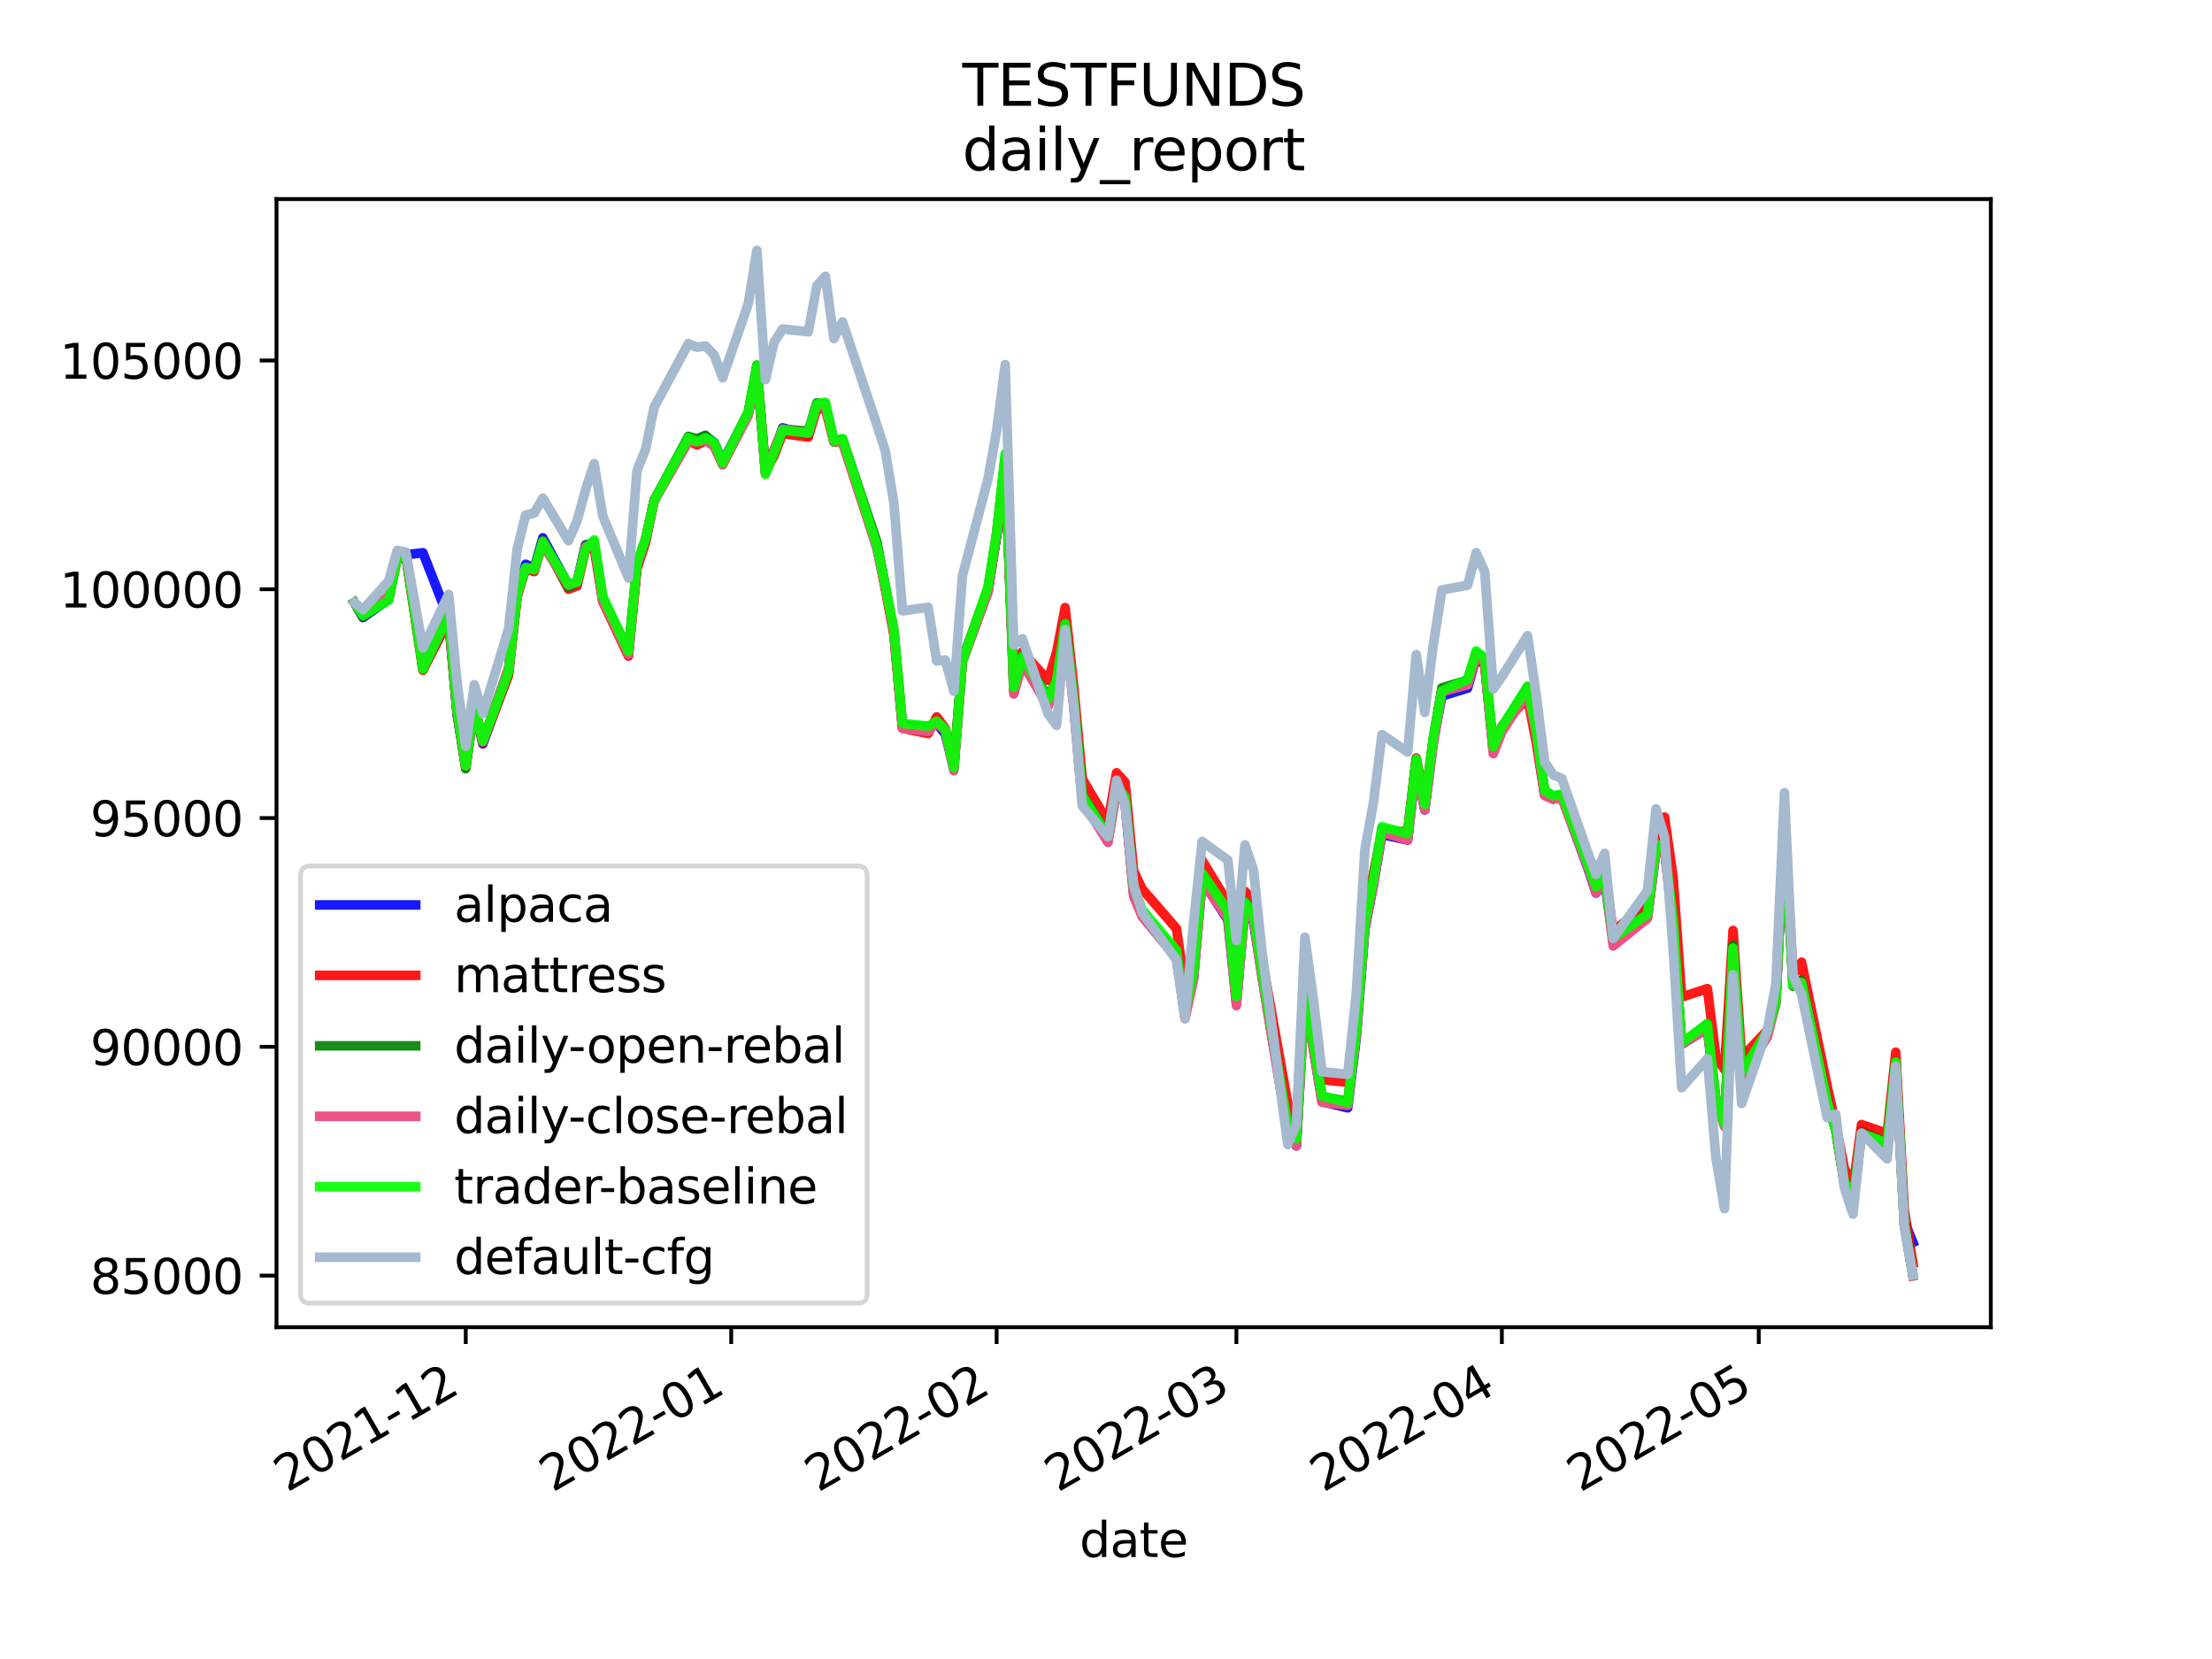 <?xml version="1.0" encoding="utf-8" standalone="no"?>
<!DOCTYPE svg PUBLIC "-//W3C//DTD SVG 1.1//EN"
  "http://www.w3.org/Graphics/SVG/1.1/DTD/svg11.dtd">
<svg height="345.6pt" version="1.1" viewBox="0 0 460.8 345.6" width="460.8pt" xmlns="http://www.w3.org/2000/svg" xmlns:xlink="http://www.w3.org/1999/xlink">
 <defs>
  <style type="text/css">*{stroke-linecap:butt;stroke-linejoin:round;}</style>
 </defs>
 <g id="figure_1">
  <g id="patch_1">
   <path d="M 0 345.6 
L 460.8 345.6 
L 460.8 0 
L 0 0 
z
" style="fill:#ffffff;"/>
  </g>
  <g id="axes_1">
   <g id="patch_2">
    <path d="M 57.6 276.48 
L 414.72 276.48 
L 414.72 41.472 
L 57.6 41.472 
z
" style="fill:#ffffff;"/>
   </g>
   <g id="matplotlib.axis_1">
    <g id="xtick_1">
     <g id="line2d_1">
      <defs>
       <path d="M 0 0 
L 0 3.5 
" id="ma7d4d166b5" style="stroke:#000000;stroke-width:0.8;"/>
      </defs>
      <g>
       <use style="stroke:#000000;stroke-width:0.8;" x="97.022" xlink:href="#ma7d4d166b5" y="276.48"/>
      </g>
     </g>
     <g id="text_1">
      <!-- 2021-12 -->
      <g transform="translate(59.798 310.952)rotate(-30)scale(0.1 -0.1)">
       <defs>
        <path d="M 1228 531 
L 3431 531 
L 3431 0 
L 469 0 
L 469 531 
Q 828 903 1448 1529 
Q 2069 2156 2228 2338 
Q 2531 2678 2651 2914 
Q 2772 3150 2772 3378 
Q 2772 3750 2511 3984 
Q 2250 4219 1831 4219 
Q 1534 4219 1204 4116 
Q 875 4013 500 3803 
L 500 4441 
Q 881 4594 1212 4672 
Q 1544 4750 1819 4750 
Q 2544 4750 2975 4387 
Q 3406 4025 3406 3419 
Q 3406 3131 3298 2873 
Q 3191 2616 2906 2266 
Q 2828 2175 2409 1742 
Q 1991 1309 1228 531 
z
" id="DejaVuSans-32" transform="scale(0.016)"/>
        <path d="M 2034 4250 
Q 1547 4250 1301 3770 
Q 1056 3291 1056 2328 
Q 1056 1369 1301 889 
Q 1547 409 2034 409 
Q 2525 409 2770 889 
Q 3016 1369 3016 2328 
Q 3016 3291 2770 3770 
Q 2525 4250 2034 4250 
z
M 2034 4750 
Q 2819 4750 3233 4129 
Q 3647 3509 3647 2328 
Q 3647 1150 3233 529 
Q 2819 -91 2034 -91 
Q 1250 -91 836 529 
Q 422 1150 422 2328 
Q 422 3509 836 4129 
Q 1250 4750 2034 4750 
z
" id="DejaVuSans-30" transform="scale(0.016)"/>
        <path d="M 794 531 
L 1825 531 
L 1825 4091 
L 703 3866 
L 703 4441 
L 1819 4666 
L 2450 4666 
L 2450 531 
L 3481 531 
L 3481 0 
L 794 0 
L 794 531 
z
" id="DejaVuSans-31" transform="scale(0.016)"/>
        <path d="M 313 2009 
L 1997 2009 
L 1997 1497 
L 313 1497 
L 313 2009 
z
" id="DejaVuSans-2d" transform="scale(0.016)"/>
       </defs>
       <use xlink:href="#DejaVuSans-32"/>
       <use x="63.623" xlink:href="#DejaVuSans-30"/>
       <use x="127.246" xlink:href="#DejaVuSans-32"/>
       <use x="190.869" xlink:href="#DejaVuSans-31"/>
       <use x="254.492" xlink:href="#DejaVuSans-2d"/>
       <use x="290.576" xlink:href="#DejaVuSans-31"/>
       <use x="354.199" xlink:href="#DejaVuSans-32"/>
      </g>
     </g>
    </g>
    <g id="xtick_2">
     <g id="line2d_2">
      <g>
       <use style="stroke:#000000;stroke-width:0.8;" x="152.321" xlink:href="#ma7d4d166b5" y="276.48"/>
      </g>
     </g>
     <g id="text_2">
      <!-- 2022-01 -->
      <g transform="translate(115.096 310.952)rotate(-30)scale(0.1 -0.1)">
       <use xlink:href="#DejaVuSans-32"/>
       <use x="63.623" xlink:href="#DejaVuSans-30"/>
       <use x="127.246" xlink:href="#DejaVuSans-32"/>
       <use x="190.869" xlink:href="#DejaVuSans-32"/>
       <use x="254.492" xlink:href="#DejaVuSans-2d"/>
       <use x="290.576" xlink:href="#DejaVuSans-30"/>
       <use x="354.199" xlink:href="#DejaVuSans-31"/>
      </g>
     </g>
    </g>
    <g id="xtick_3">
     <g id="line2d_3">
      <g>
       <use style="stroke:#000000;stroke-width:0.8;" x="207.619" xlink:href="#ma7d4d166b5" y="276.48"/>
      </g>
     </g>
     <g id="text_3">
      <!-- 2022-02 -->
      <g transform="translate(170.394 310.952)rotate(-30)scale(0.1 -0.1)">
       <use xlink:href="#DejaVuSans-32"/>
       <use x="63.623" xlink:href="#DejaVuSans-30"/>
       <use x="127.246" xlink:href="#DejaVuSans-32"/>
       <use x="190.869" xlink:href="#DejaVuSans-32"/>
       <use x="254.492" xlink:href="#DejaVuSans-2d"/>
       <use x="290.576" xlink:href="#DejaVuSans-30"/>
       <use x="354.199" xlink:href="#DejaVuSans-32"/>
      </g>
     </g>
    </g>
    <g id="xtick_4">
     <g id="line2d_4">
      <g>
       <use style="stroke:#000000;stroke-width:0.8;" x="257.566" xlink:href="#ma7d4d166b5" y="276.48"/>
      </g>
     </g>
     <g id="text_4">
      <!-- 2022-03 -->
      <g transform="translate(220.341 310.952)rotate(-30)scale(0.1 -0.1)">
       <defs>
        <path d="M 2597 2516 
Q 3050 2419 3304 2112 
Q 3559 1806 3559 1356 
Q 3559 666 3084 287 
Q 2609 -91 1734 -91 
Q 1441 -91 1130 -33 
Q 819 25 488 141 
L 488 750 
Q 750 597 1062 519 
Q 1375 441 1716 441 
Q 2309 441 2620 675 
Q 2931 909 2931 1356 
Q 2931 1769 2642 2001 
Q 2353 2234 1838 2234 
L 1294 2234 
L 1294 2753 
L 1863 2753 
Q 2328 2753 2575 2939 
Q 2822 3125 2822 3475 
Q 2822 3834 2567 4026 
Q 2313 4219 1838 4219 
Q 1578 4219 1281 4162 
Q 984 4106 628 3988 
L 628 4550 
Q 988 4650 1302 4700 
Q 1616 4750 1894 4750 
Q 2613 4750 3031 4423 
Q 3450 4097 3450 3541 
Q 3450 3153 3228 2886 
Q 3006 2619 2597 2516 
z
" id="DejaVuSans-33" transform="scale(0.016)"/>
       </defs>
       <use xlink:href="#DejaVuSans-32"/>
       <use x="63.623" xlink:href="#DejaVuSans-30"/>
       <use x="127.246" xlink:href="#DejaVuSans-32"/>
       <use x="190.869" xlink:href="#DejaVuSans-32"/>
       <use x="254.492" xlink:href="#DejaVuSans-2d"/>
       <use x="290.576" xlink:href="#DejaVuSans-30"/>
       <use x="354.199" xlink:href="#DejaVuSans-33"/>
      </g>
     </g>
    </g>
    <g id="xtick_5">
     <g id="line2d_5">
      <g>
       <use style="stroke:#000000;stroke-width:0.8;" x="312.864" xlink:href="#ma7d4d166b5" y="276.48"/>
      </g>
     </g>
     <g id="text_5">
      <!-- 2022-04 -->
      <g transform="translate(275.639 310.952)rotate(-30)scale(0.1 -0.1)">
       <defs>
        <path d="M 2419 4116 
L 825 1625 
L 2419 1625 
L 2419 4116 
z
M 2253 4666 
L 3047 4666 
L 3047 1625 
L 3713 1625 
L 3713 1100 
L 3047 1100 
L 3047 0 
L 2419 0 
L 2419 1100 
L 313 1100 
L 313 1709 
L 2253 4666 
z
" id="DejaVuSans-34" transform="scale(0.016)"/>
       </defs>
       <use xlink:href="#DejaVuSans-32"/>
       <use x="63.623" xlink:href="#DejaVuSans-30"/>
       <use x="127.246" xlink:href="#DejaVuSans-32"/>
       <use x="190.869" xlink:href="#DejaVuSans-32"/>
       <use x="254.492" xlink:href="#DejaVuSans-2d"/>
       <use x="290.576" xlink:href="#DejaVuSans-30"/>
       <use x="354.199" xlink:href="#DejaVuSans-34"/>
      </g>
     </g>
    </g>
    <g id="xtick_6">
     <g id="line2d_6">
      <g>
       <use style="stroke:#000000;stroke-width:0.8;" x="366.379" xlink:href="#ma7d4d166b5" y="276.48"/>
      </g>
     </g>
     <g id="text_6">
      <!-- 2022-05 -->
      <g transform="translate(329.154 310.952)rotate(-30)scale(0.1 -0.1)">
       <defs>
        <path d="M 691 4666 
L 3169 4666 
L 3169 4134 
L 1269 4134 
L 1269 2991 
Q 1406 3038 1543 3061 
Q 1681 3084 1819 3084 
Q 2600 3084 3056 2656 
Q 3513 2228 3513 1497 
Q 3513 744 3044 326 
Q 2575 -91 1722 -91 
Q 1428 -91 1123 -41 
Q 819 9 494 109 
L 494 744 
Q 775 591 1075 516 
Q 1375 441 1709 441 
Q 2250 441 2565 725 
Q 2881 1009 2881 1497 
Q 2881 1984 2565 2268 
Q 2250 2553 1709 2553 
Q 1456 2553 1204 2497 
Q 953 2441 691 2322 
L 691 4666 
z
" id="DejaVuSans-35" transform="scale(0.016)"/>
       </defs>
       <use xlink:href="#DejaVuSans-32"/>
       <use x="63.623" xlink:href="#DejaVuSans-30"/>
       <use x="127.246" xlink:href="#DejaVuSans-32"/>
       <use x="190.869" xlink:href="#DejaVuSans-32"/>
       <use x="254.492" xlink:href="#DejaVuSans-2d"/>
       <use x="290.576" xlink:href="#DejaVuSans-30"/>
       <use x="354.199" xlink:href="#DejaVuSans-35"/>
      </g>
     </g>
    </g>
    <g id="text_7">
     <!-- date -->
     <g transform="translate(224.885 324.351)scale(0.1 -0.1)">
      <defs>
       <path d="M 2906 2969 
L 2906 4863 
L 3481 4863 
L 3481 0 
L 2906 0 
L 2906 525 
Q 2725 213 2448 61 
Q 2172 -91 1784 -91 
Q 1150 -91 751 415 
Q 353 922 353 1747 
Q 353 2572 751 3078 
Q 1150 3584 1784 3584 
Q 2172 3584 2448 3432 
Q 2725 3281 2906 2969 
z
M 947 1747 
Q 947 1113 1208 752 
Q 1469 391 1925 391 
Q 2381 391 2643 752 
Q 2906 1113 2906 1747 
Q 2906 2381 2643 2742 
Q 2381 3103 1925 3103 
Q 1469 3103 1208 2742 
Q 947 2381 947 1747 
z
" id="DejaVuSans-64" transform="scale(0.016)"/>
       <path d="M 2194 1759 
Q 1497 1759 1228 1600 
Q 959 1441 959 1056 
Q 959 750 1161 570 
Q 1363 391 1709 391 
Q 2188 391 2477 730 
Q 2766 1069 2766 1631 
L 2766 1759 
L 2194 1759 
z
M 3341 1997 
L 3341 0 
L 2766 0 
L 2766 531 
Q 2569 213 2275 61 
Q 1981 -91 1556 -91 
Q 1019 -91 701 211 
Q 384 513 384 1019 
Q 384 1609 779 1909 
Q 1175 2209 1959 2209 
L 2766 2209 
L 2766 2266 
Q 2766 2663 2505 2880 
Q 2244 3097 1772 3097 
Q 1472 3097 1187 3025 
Q 903 2953 641 2809 
L 641 3341 
Q 956 3463 1253 3523 
Q 1550 3584 1831 3584 
Q 2591 3584 2966 3190 
Q 3341 2797 3341 1997 
z
" id="DejaVuSans-61" transform="scale(0.016)"/>
       <path d="M 1172 4494 
L 1172 3500 
L 2356 3500 
L 2356 3053 
L 1172 3053 
L 1172 1153 
Q 1172 725 1289 603 
Q 1406 481 1766 481 
L 2356 481 
L 2356 0 
L 1766 0 
Q 1100 0 847 248 
Q 594 497 594 1153 
L 594 3053 
L 172 3053 
L 172 3500 
L 594 3500 
L 594 4494 
L 1172 4494 
z
" id="DejaVuSans-74" transform="scale(0.016)"/>
       <path d="M 3597 1894 
L 3597 1613 
L 953 1613 
Q 991 1019 1311 708 
Q 1631 397 2203 397 
Q 2534 397 2845 478 
Q 3156 559 3463 722 
L 3463 178 
Q 3153 47 2828 -22 
Q 2503 -91 2169 -91 
Q 1331 -91 842 396 
Q 353 884 353 1716 
Q 353 2575 817 3079 
Q 1281 3584 2069 3584 
Q 2775 3584 3186 3129 
Q 3597 2675 3597 1894 
z
M 3022 2063 
Q 3016 2534 2758 2815 
Q 2500 3097 2075 3097 
Q 1594 3097 1305 2825 
Q 1016 2553 972 2059 
L 3022 2063 
z
" id="DejaVuSans-65" transform="scale(0.016)"/>
      </defs>
      <use xlink:href="#DejaVuSans-64"/>
      <use x="63.477" xlink:href="#DejaVuSans-61"/>
      <use x="124.756" xlink:href="#DejaVuSans-74"/>
      <use x="163.965" xlink:href="#DejaVuSans-65"/>
     </g>
    </g>
   </g>
   <g id="matplotlib.axis_2">
    <g id="ytick_1">
     <g id="line2d_7">
      <defs>
       <path d="M 0 0 
L -3.5 0 
" id="m7aef7bd036" style="stroke:#000000;stroke-width:0.8;"/>
      </defs>
      <g>
       <use style="stroke:#000000;stroke-width:0.8;" x="57.6" xlink:href="#m7aef7bd036" y="265.731"/>
      </g>
     </g>
     <g id="text_8">
      <!-- 85000 -->
      <g transform="translate(18.788 269.53)scale(0.1 -0.1)">
       <defs>
        <path d="M 2034 2216 
Q 1584 2216 1326 1975 
Q 1069 1734 1069 1313 
Q 1069 891 1326 650 
Q 1584 409 2034 409 
Q 2484 409 2743 651 
Q 3003 894 3003 1313 
Q 3003 1734 2745 1975 
Q 2488 2216 2034 2216 
z
M 1403 2484 
Q 997 2584 770 2862 
Q 544 3141 544 3541 
Q 544 4100 942 4425 
Q 1341 4750 2034 4750 
Q 2731 4750 3128 4425 
Q 3525 4100 3525 3541 
Q 3525 3141 3298 2862 
Q 3072 2584 2669 2484 
Q 3125 2378 3379 2068 
Q 3634 1759 3634 1313 
Q 3634 634 3220 271 
Q 2806 -91 2034 -91 
Q 1263 -91 848 271 
Q 434 634 434 1313 
Q 434 1759 690 2068 
Q 947 2378 1403 2484 
z
M 1172 3481 
Q 1172 3119 1398 2916 
Q 1625 2713 2034 2713 
Q 2441 2713 2670 2916 
Q 2900 3119 2900 3481 
Q 2900 3844 2670 4047 
Q 2441 4250 2034 4250 
Q 1625 4250 1398 4047 
Q 1172 3844 1172 3481 
z
" id="DejaVuSans-38" transform="scale(0.016)"/>
       </defs>
       <use xlink:href="#DejaVuSans-38"/>
       <use x="63.623" xlink:href="#DejaVuSans-35"/>
       <use x="127.246" xlink:href="#DejaVuSans-30"/>
       <use x="190.869" xlink:href="#DejaVuSans-30"/>
       <use x="254.492" xlink:href="#DejaVuSans-30"/>
      </g>
     </g>
    </g>
    <g id="ytick_2">
     <g id="line2d_8">
      <g>
       <use style="stroke:#000000;stroke-width:0.8;" x="57.6" xlink:href="#m7aef7bd036" y="218.071"/>
      </g>
     </g>
     <g id="text_9">
      <!-- 90000 -->
      <g transform="translate(18.788 221.871)scale(0.1 -0.1)">
       <defs>
        <path d="M 703 97 
L 703 672 
Q 941 559 1184 500 
Q 1428 441 1663 441 
Q 2288 441 2617 861 
Q 2947 1281 2994 2138 
Q 2813 1869 2534 1725 
Q 2256 1581 1919 1581 
Q 1219 1581 811 2004 
Q 403 2428 403 3163 
Q 403 3881 828 4315 
Q 1253 4750 1959 4750 
Q 2769 4750 3195 4129 
Q 3622 3509 3622 2328 
Q 3622 1225 3098 567 
Q 2575 -91 1691 -91 
Q 1453 -91 1209 -44 
Q 966 3 703 97 
z
M 1959 2075 
Q 2384 2075 2632 2365 
Q 2881 2656 2881 3163 
Q 2881 3666 2632 3958 
Q 2384 4250 1959 4250 
Q 1534 4250 1286 3958 
Q 1038 3666 1038 3163 
Q 1038 2656 1286 2365 
Q 1534 2075 1959 2075 
z
" id="DejaVuSans-39" transform="scale(0.016)"/>
       </defs>
       <use xlink:href="#DejaVuSans-39"/>
       <use x="63.623" xlink:href="#DejaVuSans-30"/>
       <use x="127.246" xlink:href="#DejaVuSans-30"/>
       <use x="190.869" xlink:href="#DejaVuSans-30"/>
       <use x="254.492" xlink:href="#DejaVuSans-30"/>
      </g>
     </g>
    </g>
    <g id="ytick_3">
     <g id="line2d_9">
      <g>
       <use style="stroke:#000000;stroke-width:0.8;" x="57.6" xlink:href="#m7aef7bd036" y="170.412"/>
      </g>
     </g>
     <g id="text_10">
      <!-- 95000 -->
      <g transform="translate(18.788 174.211)scale(0.1 -0.1)">
       <use xlink:href="#DejaVuSans-39"/>
       <use x="63.623" xlink:href="#DejaVuSans-35"/>
       <use x="127.246" xlink:href="#DejaVuSans-30"/>
       <use x="190.869" xlink:href="#DejaVuSans-30"/>
       <use x="254.492" xlink:href="#DejaVuSans-30"/>
      </g>
     </g>
    </g>
    <g id="ytick_4">
     <g id="line2d_10">
      <g>
       <use style="stroke:#000000;stroke-width:0.8;" x="57.6" xlink:href="#m7aef7bd036" y="122.753"/>
      </g>
     </g>
     <g id="text_11">
      <!-- 100000 -->
      <g transform="translate(12.425 126.552)scale(0.1 -0.1)">
       <use xlink:href="#DejaVuSans-31"/>
       <use x="63.623" xlink:href="#DejaVuSans-30"/>
       <use x="127.246" xlink:href="#DejaVuSans-30"/>
       <use x="190.869" xlink:href="#DejaVuSans-30"/>
       <use x="254.492" xlink:href="#DejaVuSans-30"/>
       <use x="318.115" xlink:href="#DejaVuSans-30"/>
      </g>
     </g>
    </g>
    <g id="ytick_5">
     <g id="line2d_11">
      <g>
       <use style="stroke:#000000;stroke-width:0.8;" x="57.6" xlink:href="#m7aef7bd036" y="75.093"/>
      </g>
     </g>
     <g id="text_12">
      <!-- 105000 -->
      <g transform="translate(12.425 78.892)scale(0.1 -0.1)">
       <use xlink:href="#DejaVuSans-31"/>
       <use x="63.623" xlink:href="#DejaVuSans-30"/>
       <use x="127.246" xlink:href="#DejaVuSans-35"/>
       <use x="190.869" xlink:href="#DejaVuSans-30"/>
       <use x="254.492" xlink:href="#DejaVuSans-30"/>
       <use x="318.115" xlink:href="#DejaVuSans-30"/>
      </g>
     </g>
    </g>
   </g>
   <g id="line2d_12">
    <path clip-path="url(#pe355ac2eb4)" d="M 73.833 125.532 
L 75.617 128.656 
L 80.968 124.827 
L 82.752 116.092 
L 84.536 115.571 
L 88.103 115.152 
L 93.455 128.818 
L 95.239 148.898 
L 97.022 159.442 
L 98.806 147.421 
L 100.59 154.964 
L 105.941 140.274 
L 107.725 123.673 
L 109.509 117.537 
L 111.293 118.387 
L 113.077 112.045 
L 118.428 121.932 
L 120.212 121.168 
L 121.996 113.485 
L 123.78 113.362 
L 125.563 124.94 
L 130.915 136.341 
L 132.699 117.664 
L 134.482 112.554 
L 136.266 104.293 
L 143.402 91.361 
L 145.185 91.884 
L 146.969 90.872 
L 148.753 92.103 
L 150.537 96.217 
L 155.888 85.934 
L 157.672 76.904 
L 159.456 98.437 
L 161.24 94.604 
L 163.024 89.129 
L 168.375 90.674 
L 170.159 84.092 
L 171.943 84.199 
L 173.726 91.967 
L 175.51 91.524 
L 182.646 113.14 
L 184.429 122.157 
L 186.213 131.585 
L 187.997 151.019 
L 193.348 151.574 
L 195.132 150.725 
L 196.916 152.857 
L 198.7 160.121 
L 200.484 137.674 
L 205.835 123.129 
L 207.619 111.639 
L 209.403 95.576 
L 211.187 143.794 
L 212.97 138.055 
L 218.322 146.831 
L 220.106 142.511 
L 221.889 130.424 
L 223.673 146.571 
L 225.457 166.71 
L 230.809 175.122 
L 232.592 163.947 
L 234.376 167.326 
L 236.16 186.022 
L 237.944 190.683 
L 245.079 199.492 
L 246.863 211.256 
L 248.647 203.61 
L 250.431 183.389 
L 255.782 191.626 
L 257.566 208.903 
L 259.35 188.986 
L 261.133 192.007 
L 262.917 203.42 
L 268.269 235.866 
L 270.053 238.713 
L 271.836 207.029 
L 273.62 218.592 
L 275.404 229.489 
L 280.755 230.784 
L 282.539 216.097 
L 284.323 193.575 
L 286.107 184.346 
L 287.891 173.837 
L 293.242 174.999 
L 295.026 159.36 
L 296.81 168.729 
L 298.594 154.42 
L 300.377 144.997 
L 305.729 143.34 
L 307.513 136.956 
L 309.296 138.355 
L 311.08 156.52 
L 312.864 152.184 
L 318.216 144.205 
L 319.999 153.234 
L 321.783 165.62 
L 323.567 165.99 
L 325.351 165.962 
L 330.702 180.636 
L 332.486 186.029 
L 334.27 183.239 
L 336.054 196.197 
L 343.189 191.202 
L 344.973 177.315 
L 346.757 176.737 
L 348.54 192.442 
L 350.324 217.551 
L 355.676 214.243 
L 357.459 229.307 
L 359.243 234.257 
L 361.027 197.046 
L 362.811 223.152 
L 368.162 215.254 
L 369.946 209.032 
L 371.73 170.708 
L 373.514 204.68 
L 375.298 204.254 
L 380.649 229.273 
L 382.433 235.411 
L 384.217 246.215 
L 386.001 250.632 
L 387.784 235.536 
L 393.136 238.063 
L 394.92 221.041 
L 396.703 254.388 
L 398.487 258.797 
" style="fill:none;stroke:#0000ff;stroke-linecap:square;stroke-opacity:0.9;stroke-width:2;"/>
   </g>
   <g id="line2d_13">
    <path clip-path="url(#pe355ac2eb4)" d="M 73.833 125.532 
L 75.617 128.004 
L 80.968 124.659 
L 82.752 116.336 
L 84.536 115.811 
L 88.103 139.633 
L 93.455 129.202 
L 95.239 148.587 
L 97.022 159.831 
L 98.806 147.37 
L 100.59 154.645 
L 105.941 140.661 
L 107.725 124.365 
L 109.509 118.499 
L 111.293 119.073 
L 113.077 112.646 
L 118.428 122.731 
L 120.212 122.071 
L 121.996 114.424 
L 123.78 114.186 
L 125.563 125.326 
L 130.915 136.673 
L 132.699 118.467 
L 134.482 113.036 
L 136.266 104.192 
L 143.402 91.75 
L 145.185 92.686 
L 146.969 91.801 
L 148.753 92.657 
L 150.537 96.772 
L 155.888 85.975 
L 157.672 76.381 
L 159.456 98.116 
L 161.24 95.01 
L 163.024 90.312 
L 168.375 91.061 
L 170.159 85.125 
L 171.943 85.206 
L 173.726 91.941 
L 175.51 92.13 
L 182.646 113.862 
L 184.429 122.714 
L 186.213 132.232 
L 187.997 151.725 
L 193.348 152.807 
L 195.132 149.346 
L 196.916 151.735 
L 198.7 159.766 
L 200.484 137.714 
L 205.835 123.14 
L 207.619 111.29 
L 209.403 96.426 
L 211.187 141.816 
L 212.97 135.79 
L 218.322 141.699 
L 220.106 135.91 
L 221.889 126.579 
L 223.673 142.949 
L 225.457 162.263 
L 230.809 171.322 
L 232.592 160.988 
L 234.376 162.965 
L 236.16 181.464 
L 237.944 185.202 
L 245.079 193.44 
L 246.863 205.683 
L 248.647 200.204 
L 250.431 179.271 
L 255.782 188.03 
L 257.566 205.986 
L 259.35 185.695 
L 261.133 187.624 
L 262.917 199.851 
L 268.269 229.826 
L 270.053 233.498 
L 271.836 203.913 
L 273.62 214.75 
L 275.404 224.912 
L 280.755 225.461 
L 282.539 210.739 
L 284.323 191.35 
L 286.107 181.91 
L 287.891 173.353 
L 293.242 173.155 
L 295.026 157.909 
L 296.81 166.938 
L 298.594 153.823 
L 300.377 143.639 
L 305.729 142.385 
L 307.513 136.989 
L 309.296 138.542 
L 311.08 156.285 
L 312.864 151.263 
L 318.216 145.337 
L 319.999 154.497 
L 321.783 165.686 
L 323.567 166.484 
L 325.351 165.828 
L 330.702 179.689 
L 332.486 183.734 
L 334.27 181.414 
L 336.054 193.995 
L 343.189 188.296 
L 344.973 176.044 
L 346.757 170.22 
L 348.54 182.723 
L 350.324 207.705 
L 355.676 205.951 
L 357.459 220.078 
L 359.243 222.804 
L 361.027 193.845 
L 362.811 220.316 
L 368.162 214.647 
L 369.946 208.666 
L 371.73 171.11 
L 373.514 203.048 
L 375.298 200.435 
L 380.649 226.333 
L 382.433 234.355 
L 384.217 243.393 
L 386.001 247.453 
L 387.784 234.273 
L 393.136 236.1 
L 394.92 219.184 
L 396.703 252.151 
L 398.487 263.119 
" style="fill:none;stroke:#ff0000;stroke-linecap:square;stroke-opacity:0.9;stroke-width:2;"/>
   </g>
   <g id="line2d_14">
    <path clip-path="url(#pe355ac2eb4)" d="M 73.833 125.532 
L 75.617 128.43 
L 80.968 124.56 
L 82.752 115.947 
L 84.536 115.676 
L 88.103 139.32 
L 93.455 128.639 
L 95.239 148.772 
L 97.022 160.143 
L 98.806 146.978 
L 100.59 154.35 
L 105.941 139.274 
L 107.725 124.069 
L 109.509 118.325 
L 111.293 118.311 
L 113.077 112.691 
L 118.428 122.384 
L 120.212 121.376 
L 121.996 113.626 
L 123.78 112.922 
L 125.563 124.659 
L 130.915 135.449 
L 132.699 117.804 
L 134.482 112.397 
L 136.266 104.25 
L 143.402 90.909 
L 145.185 91.389 
L 146.969 90.669 
L 148.753 92.75 
L 150.537 96.645 
L 155.888 86.214 
L 157.672 76.066 
L 159.456 98.127 
L 161.24 93.74 
L 163.024 89.377 
L 168.375 89.843 
L 170.159 83.925 
L 171.943 84.241 
L 173.726 92.077 
L 175.51 91.513 
L 182.646 112.851 
L 184.429 122.302 
L 186.213 131.421 
L 187.997 151.532 
L 193.348 151.266 
L 195.132 150.962 
L 196.916 151.96 
L 198.7 159.617 
L 200.484 137.375 
L 205.835 122.597 
L 207.619 111.497 
L 209.403 95.285 
L 211.187 143.435 
L 212.97 136.555 
L 218.322 145.212 
L 220.106 141.806 
L 221.889 129.944 
L 223.673 146.354 
L 225.457 165.551 
L 230.809 174.05 
L 232.592 163.807 
L 234.376 166.407 
L 236.16 185.736 
L 237.944 190.474 
L 245.079 198.496 
L 246.863 210.127 
L 248.647 201.97 
L 250.431 182.355 
L 255.782 190.174 
L 257.566 207.582 
L 259.35 187.786 
L 261.133 190.164 
L 262.917 202.962 
L 268.269 234.826 
L 270.053 237.829 
L 271.836 206.727 
L 273.62 216.982 
L 275.404 228.406 
L 280.755 229.469 
L 282.539 214.557 
L 284.323 192.718 
L 286.107 183.062 
L 287.891 172.705 
L 293.242 173.741 
L 295.026 158.23 
L 296.81 168.002 
L 298.594 153.93 
L 300.377 143.29 
L 305.729 141.688 
L 307.513 136.147 
L 309.296 137.069 
L 311.08 155.723 
L 312.864 151.722 
L 318.216 143.015 
L 319.999 151.653 
L 321.783 164.661 
L 323.567 165.949 
L 325.351 165.564 
L 330.702 180.117 
L 332.486 185.357 
L 334.27 182.012 
L 336.054 196.226 
L 343.189 190.134 
L 344.973 176.498 
L 346.757 176.763 
L 348.54 191.859 
L 350.324 217.551 
L 355.676 213.259 
L 357.459 229.256 
L 359.243 233.9 
L 361.027 196.914 
L 362.811 224.015 
L 368.162 215.438 
L 369.946 208.486 
L 371.73 171.621 
L 373.514 205.435 
L 375.298 204.19 
L 380.649 229.203 
L 382.433 235.542 
L 384.217 246.82 
L 386.001 251.18 
L 387.784 236.052 
L 393.136 237.945 
L 394.92 221.61 
L 396.703 254.757 
L 398.487 265.58 
" style="fill:none;stroke:#008000;stroke-linecap:square;stroke-opacity:0.9;stroke-width:2;"/>
   </g>
   <g id="line2d_15">
    <path clip-path="url(#pe355ac2eb4)" d="M 73.833 125.532 
L 75.617 127.975 
L 80.968 124.231 
L 82.752 115.48 
L 84.536 115.163 
L 88.103 139.163 
L 93.455 128.443 
L 95.239 148.399 
L 97.022 159.561 
L 98.806 147.335 
L 100.59 154.517 
L 105.941 139.468 
L 107.725 124.114 
L 109.509 118.345 
L 111.293 118.554 
L 113.077 113.47 
L 118.428 121.916 
L 120.212 121.279 
L 121.996 113.928 
L 123.78 113.255 
L 125.563 125.088 
L 130.915 136.278 
L 132.699 117.68 
L 134.482 112.261 
L 136.266 104.394 
L 143.402 91.965 
L 145.185 91.973 
L 146.969 91.737 
L 148.753 92.971 
L 150.537 96.756 
L 155.888 86.509 
L 157.672 76.841 
L 159.456 98.642 
L 161.24 93.995 
L 163.024 89.416 
L 168.375 90.257 
L 170.159 84.42 
L 171.943 84.579 
L 173.726 91.999 
L 175.51 92.108 
L 182.646 114.144 
L 184.429 122.389 
L 186.213 131.568 
L 187.997 151.693 
L 193.348 152.37 
L 195.132 150.421 
L 196.916 152.207 
L 198.7 160.542 
L 200.484 137.909 
L 205.835 123.254 
L 207.619 110.949 
L 209.403 95.424 
L 211.187 144.57 
L 212.97 138.123 
L 218.322 147.154 
L 220.106 142.312 
L 221.889 131.36 
L 223.673 147.297 
L 225.457 166.838 
L 230.809 175.478 
L 232.592 164.994 
L 234.376 167.173 
L 236.16 186.743 
L 237.944 190.974 
L 245.079 199.579 
L 246.863 212.204 
L 248.647 204.012 
L 250.431 183.587 
L 255.782 191.287 
L 257.566 209.484 
L 259.35 189.228 
L 261.133 191.563 
L 262.917 203.732 
L 268.269 236.106 
L 270.053 238.694 
L 271.836 207.78 
L 273.62 218.488 
L 275.404 229.612 
L 280.755 230.256 
L 282.539 215.458 
L 284.323 193.211 
L 286.107 184.3 
L 287.891 173.363 
L 293.242 174.969 
L 295.026 159.479 
L 296.81 168.692 
L 298.594 154.969 
L 300.377 144.099 
L 305.729 142.654 
L 307.513 136.646 
L 309.296 137.904 
L 311.08 156.997 
L 312.864 152.458 
L 318.216 144.192 
L 319.999 152.745 
L 321.783 165.681 
L 323.567 166.494 
L 325.351 166.208 
L 330.702 180.394 
L 332.486 185.95 
L 334.27 182.567 
L 336.054 197.056 
L 343.189 191.325 
L 344.973 177.182 
L 346.757 177.282 
L 348.54 192.684 
L 350.324 217.514 
L 355.676 214.216 
L 357.459 229.242 
L 359.243 234.69 
L 361.027 197.782 
L 362.811 224.458 
L 368.162 216.039 
L 369.946 209.002 
L 371.73 171.564 
L 373.514 204.823 
L 375.298 204.63 
L 380.649 229.564 
L 382.433 235.587 
L 384.217 246.388 
L 386.001 250.893 
L 387.784 236.246 
L 393.136 238.311 
L 394.92 221.97 
L 396.703 255.42 
L 398.487 265.798 
" style="fill:none;stroke:#ec5283;stroke-linecap:square;stroke-width:2;"/>
   </g>
   <g id="line2d_16">
    <path clip-path="url(#pe355ac2eb4)" d="M 73.833 125.532 
L 75.617 128.217 
L 80.968 125.015 
L 82.752 116.275 
L 84.536 115.125 
L 88.103 139.375 
L 93.455 127.715 
L 95.239 148 
L 97.022 159.507 
L 98.806 146.808 
L 100.59 154.344 
L 105.941 139.976 
L 107.725 123.758 
L 109.509 118.221 
L 111.293 118.697 
L 113.077 112.815 
L 118.428 121.722 
L 120.212 121.182 
L 121.996 114.348 
L 123.78 112.468 
L 125.563 124.232 
L 130.915 135.684 
L 132.699 117.165 
L 134.482 112.223 
L 136.266 104.23 
L 143.402 91.172 
L 145.185 92.013 
L 146.969 91.186 
L 148.753 92.103 
L 150.537 96.405 
L 155.888 85.721 
L 157.672 76.097 
L 159.456 98.806 
L 161.24 94.462 
L 163.024 89.581 
L 168.375 90.195 
L 170.159 84.14 
L 171.943 83.81 
L 173.726 91.793 
L 175.51 91.363 
L 182.646 113.478 
L 184.429 121.967 
L 186.213 131.099 
L 187.997 150.712 
L 193.348 151.269 
L 195.132 150.225 
L 196.916 151.936 
L 198.7 159.926 
L 200.484 137.764 
L 205.835 122.147 
L 207.619 110.812 
L 209.403 94.507 
L 211.187 143.192 
L 212.97 136.754 
L 218.322 145.656 
L 220.106 141.818 
L 221.889 129.948 
L 223.673 145.438 
L 225.457 165.78 
L 230.809 174.151 
L 232.592 163.607 
L 234.376 166.076 
L 236.16 184.759 
L 237.944 189.522 
L 245.079 197.964 
L 246.863 210.81 
L 248.647 202.246 
L 250.431 181.885 
L 255.782 189.777 
L 257.566 207.601 
L 259.35 187.944 
L 261.133 190.217 
L 262.917 202.505 
L 268.269 234.535 
L 270.053 237.215 
L 271.836 206.429 
L 273.62 217.061 
L 275.404 228.32 
L 280.755 229.698 
L 282.539 214.514 
L 284.323 192.134 
L 286.107 183.143 
L 287.891 172.217 
L 293.242 173.653 
L 295.026 158.135 
L 296.81 167.55 
L 298.594 153.427 
L 300.377 143.893 
L 305.729 141.544 
L 307.513 135.599 
L 309.296 137.11 
L 311.08 155.566 
L 312.864 151.404 
L 318.216 143.062 
L 319.999 151.802 
L 321.783 164.703 
L 323.567 165.754 
L 325.351 165.442 
L 330.702 179.717 
L 332.486 184.7 
L 334.27 182.345 
L 336.054 195.399 
L 343.189 190.419 
L 344.973 175.917 
L 346.757 176.424 
L 348.54 191.602 
L 350.324 217.215 
L 355.676 213.283 
L 357.459 229.363 
L 359.243 234.168 
L 361.027 197.49 
L 362.811 223.365 
L 368.162 214.833 
L 369.946 208.67 
L 371.73 171.132 
L 373.514 205.211 
L 375.298 204.783 
L 380.649 229.774 
L 382.433 235.555 
L 384.217 246.098 
L 386.001 250.361 
L 387.784 236.116 
L 393.136 238.138 
L 394.92 221.206 
L 396.703 255.033 
L 398.487 265.611 
" style="fill:none;stroke:#00ff00;stroke-linecap:square;stroke-opacity:0.9;stroke-width:2;"/>
   </g>
   <g id="line2d_17">
    <path clip-path="url(#pe355ac2eb4)" d="M 73.833 125.532 
L 75.617 126.996 
L 80.968 121.016 
L 82.752 114.661 
L 84.536 115.012 
L 88.103 134.976 
L 93.455 123.822 
L 95.239 142.368 
L 97.022 155.46 
L 98.806 142.636 
L 100.59 148.622 
L 105.941 131.029 
L 107.725 114.463 
L 109.509 107.292 
L 111.293 106.888 
L 113.077 103.783 
L 118.428 112.65 
L 120.212 108.486 
L 121.996 102.043 
L 123.78 96.566 
L 125.563 107.492 
L 130.915 120.377 
L 132.699 98.005 
L 134.482 93.606 
L 136.266 84.846 
L 143.402 71.583 
L 145.185 72.336 
L 146.969 72.072 
L 148.753 73.914 
L 150.537 78.706 
L 155.888 63.239 
L 157.672 52.154 
L 159.456 79.082 
L 161.24 71.351 
L 163.024 68.529 
L 168.375 69.122 
L 170.159 59.556 
L 171.943 57.545 
L 173.726 70.529 
L 175.51 67.056 
L 182.646 88.429 
L 184.429 93.969 
L 186.213 104.769 
L 187.997 127.246 
L 193.348 126.502 
L 195.132 137.663 
L 196.916 137.493 
L 198.7 143.968 
L 200.484 120.028 
L 205.835 99.672 
L 207.619 89.714 
L 209.403 75.959 
L 211.187 134.378 
L 212.97 133.061 
L 218.322 148.691 
L 220.106 151.102 
L 221.889 131.131 
L 223.673 147.002 
L 225.457 167.89 
L 230.809 174.297 
L 232.592 162.545 
L 234.376 167.664 
L 236.16 184.318 
L 237.944 190.159 
L 245.079 199.95 
L 246.863 212.166 
L 248.647 192.188 
L 250.431 175.298 
L 255.782 179.164 
L 257.566 195.945 
L 259.35 176.002 
L 261.133 181.294 
L 262.917 198.386 
L 268.269 238.431 
L 270.053 234.207 
L 271.836 195.252 
L 273.62 208.271 
L 275.404 223.27 
L 280.755 223.788 
L 282.539 206.998 
L 284.323 177.051 
L 286.107 167.227 
L 287.891 153.044 
L 293.242 156.672 
L 295.026 136.371 
L 296.81 148.409 
L 298.594 134.238 
L 300.377 122.889 
L 305.729 121.921 
L 307.513 115.136 
L 309.296 119.124 
L 311.08 143.538 
L 312.864 140.971 
L 318.216 132.432 
L 319.999 144.569 
L 321.783 158.705 
L 323.567 161.448 
L 325.351 162.165 
L 330.702 177.403 
L 332.486 182.157 
L 334.27 177.768 
L 336.054 195.46 
L 343.189 185.562 
L 344.973 168.5 
L 346.757 174.371 
L 348.54 197.591 
L 350.324 226.596 
L 355.676 220.543 
L 357.459 241.216 
L 359.243 251.787 
L 361.027 203.059 
L 362.811 229.889 
L 368.162 214.608 
L 369.946 204.958 
L 371.73 165.14 
L 373.514 203.26 
L 375.298 207.09 
L 380.649 232.842 
L 382.433 232.106 
L 384.217 247.396 
L 386.001 252.915 
L 387.784 236.045 
L 393.136 241.417 
L 394.92 222.139 
L 396.703 255.475 
L 398.487 265.552 
" style="fill:none;stroke:#a5b9cf;stroke-linecap:square;stroke-width:2;"/>
   </g>
   <g id="patch_3">
    <path d="M 57.6 276.48 
L 57.6 41.472 
" style="fill:none;stroke:#000000;stroke-linecap:square;stroke-linejoin:miter;stroke-width:0.8;"/>
   </g>
   <g id="patch_4">
    <path d="M 414.72 276.48 
L 414.72 41.472 
" style="fill:none;stroke:#000000;stroke-linecap:square;stroke-linejoin:miter;stroke-width:0.8;"/>
   </g>
   <g id="patch_5">
    <path d="M 57.6 276.48 
L 414.72 276.48 
" style="fill:none;stroke:#000000;stroke-linecap:square;stroke-linejoin:miter;stroke-width:0.8;"/>
   </g>
   <g id="patch_6">
    <path d="M 57.6 41.472 
L 414.72 41.472 
" style="fill:none;stroke:#000000;stroke-linecap:square;stroke-linejoin:miter;stroke-width:0.8;"/>
   </g>
   <g id="text_13">
    <!-- TESTFUNDS -->
    <g transform="translate(200.47 22.035)scale(0.12 -0.12)">
     <defs>
      <path d="M -19 4666 
L 3928 4666 
L 3928 4134 
L 2272 4134 
L 2272 0 
L 1638 0 
L 1638 4134 
L -19 4134 
L -19 4666 
z
" id="DejaVuSans-54" transform="scale(0.016)"/>
      <path d="M 628 4666 
L 3578 4666 
L 3578 4134 
L 1259 4134 
L 1259 2753 
L 3481 2753 
L 3481 2222 
L 1259 2222 
L 1259 531 
L 3634 531 
L 3634 0 
L 628 0 
L 628 4666 
z
" id="DejaVuSans-45" transform="scale(0.016)"/>
      <path d="M 3425 4513 
L 3425 3897 
Q 3066 4069 2747 4153 
Q 2428 4238 2131 4238 
Q 1616 4238 1336 4038 
Q 1056 3838 1056 3469 
Q 1056 3159 1242 3001 
Q 1428 2844 1947 2747 
L 2328 2669 
Q 3034 2534 3370 2195 
Q 3706 1856 3706 1288 
Q 3706 609 3251 259 
Q 2797 -91 1919 -91 
Q 1588 -91 1214 -16 
Q 841 59 441 206 
L 441 856 
Q 825 641 1194 531 
Q 1563 422 1919 422 
Q 2459 422 2753 634 
Q 3047 847 3047 1241 
Q 3047 1584 2836 1778 
Q 2625 1972 2144 2069 
L 1759 2144 
Q 1053 2284 737 2584 
Q 422 2884 422 3419 
Q 422 4038 858 4394 
Q 1294 4750 2059 4750 
Q 2388 4750 2728 4690 
Q 3069 4631 3425 4513 
z
" id="DejaVuSans-53" transform="scale(0.016)"/>
      <path d="M 628 4666 
L 3309 4666 
L 3309 4134 
L 1259 4134 
L 1259 2759 
L 3109 2759 
L 3109 2228 
L 1259 2228 
L 1259 0 
L 628 0 
L 628 4666 
z
" id="DejaVuSans-46" transform="scale(0.016)"/>
      <path d="M 556 4666 
L 1191 4666 
L 1191 1831 
Q 1191 1081 1462 751 
Q 1734 422 2344 422 
Q 2950 422 3222 751 
Q 3494 1081 3494 1831 
L 3494 4666 
L 4128 4666 
L 4128 1753 
Q 4128 841 3676 375 
Q 3225 -91 2344 -91 
Q 1459 -91 1007 375 
Q 556 841 556 1753 
L 556 4666 
z
" id="DejaVuSans-55" transform="scale(0.016)"/>
      <path d="M 628 4666 
L 1478 4666 
L 3547 763 
L 3547 4666 
L 4159 4666 
L 4159 0 
L 3309 0 
L 1241 3903 
L 1241 0 
L 628 0 
L 628 4666 
z
" id="DejaVuSans-4e" transform="scale(0.016)"/>
      <path d="M 1259 4147 
L 1259 519 
L 2022 519 
Q 2988 519 3436 956 
Q 3884 1394 3884 2338 
Q 3884 3275 3436 3711 
Q 2988 4147 2022 4147 
L 1259 4147 
z
M 628 4666 
L 1925 4666 
Q 3281 4666 3915 4102 
Q 4550 3538 4550 2338 
Q 4550 1131 3912 565 
Q 3275 0 1925 0 
L 628 0 
L 628 4666 
z
" id="DejaVuSans-44" transform="scale(0.016)"/>
     </defs>
     <use xlink:href="#DejaVuSans-54"/>
     <use x="61.084" xlink:href="#DejaVuSans-45"/>
     <use x="124.268" xlink:href="#DejaVuSans-53"/>
     <use x="187.744" xlink:href="#DejaVuSans-54"/>
     <use x="248.828" xlink:href="#DejaVuSans-46"/>
     <use x="306.348" xlink:href="#DejaVuSans-55"/>
     <use x="379.541" xlink:href="#DejaVuSans-4e"/>
     <use x="454.346" xlink:href="#DejaVuSans-44"/>
     <use x="531.348" xlink:href="#DejaVuSans-53"/>
    </g>
    <!-- daily_report -->
    <g transform="translate(200.467 35.472)scale(0.12 -0.12)">
     <defs>
      <path d="M 603 3500 
L 1178 3500 
L 1178 0 
L 603 0 
L 603 3500 
z
M 603 4863 
L 1178 4863 
L 1178 4134 
L 603 4134 
L 603 4863 
z
" id="DejaVuSans-69" transform="scale(0.016)"/>
      <path d="M 603 4863 
L 1178 4863 
L 1178 0 
L 603 0 
L 603 4863 
z
" id="DejaVuSans-6c" transform="scale(0.016)"/>
      <path d="M 2059 -325 
Q 1816 -950 1584 -1140 
Q 1353 -1331 966 -1331 
L 506 -1331 
L 506 -850 
L 844 -850 
Q 1081 -850 1212 -737 
Q 1344 -625 1503 -206 
L 1606 56 
L 191 3500 
L 800 3500 
L 1894 763 
L 2988 3500 
L 3597 3500 
L 2059 -325 
z
" id="DejaVuSans-79" transform="scale(0.016)"/>
      <path d="M 3263 -1063 
L 3263 -1509 
L -63 -1509 
L -63 -1063 
L 3263 -1063 
z
" id="DejaVuSans-5f" transform="scale(0.016)"/>
      <path d="M 2631 2963 
Q 2534 3019 2420 3045 
Q 2306 3072 2169 3072 
Q 1681 3072 1420 2755 
Q 1159 2438 1159 1844 
L 1159 0 
L 581 0 
L 581 3500 
L 1159 3500 
L 1159 2956 
Q 1341 3275 1631 3429 
Q 1922 3584 2338 3584 
Q 2397 3584 2469 3576 
Q 2541 3569 2628 3553 
L 2631 2963 
z
" id="DejaVuSans-72" transform="scale(0.016)"/>
      <path d="M 1159 525 
L 1159 -1331 
L 581 -1331 
L 581 3500 
L 1159 3500 
L 1159 2969 
Q 1341 3281 1617 3432 
Q 1894 3584 2278 3584 
Q 2916 3584 3314 3078 
Q 3713 2572 3713 1747 
Q 3713 922 3314 415 
Q 2916 -91 2278 -91 
Q 1894 -91 1617 61 
Q 1341 213 1159 525 
z
M 3116 1747 
Q 3116 2381 2855 2742 
Q 2594 3103 2138 3103 
Q 1681 3103 1420 2742 
Q 1159 2381 1159 1747 
Q 1159 1113 1420 752 
Q 1681 391 2138 391 
Q 2594 391 2855 752 
Q 3116 1113 3116 1747 
z
" id="DejaVuSans-70" transform="scale(0.016)"/>
      <path d="M 1959 3097 
Q 1497 3097 1228 2736 
Q 959 2375 959 1747 
Q 959 1119 1226 758 
Q 1494 397 1959 397 
Q 2419 397 2687 759 
Q 2956 1122 2956 1747 
Q 2956 2369 2687 2733 
Q 2419 3097 1959 3097 
z
M 1959 3584 
Q 2709 3584 3137 3096 
Q 3566 2609 3566 1747 
Q 3566 888 3137 398 
Q 2709 -91 1959 -91 
Q 1206 -91 779 398 
Q 353 888 353 1747 
Q 353 2609 779 3096 
Q 1206 3584 1959 3584 
z
" id="DejaVuSans-6f" transform="scale(0.016)"/>
     </defs>
     <use xlink:href="#DejaVuSans-64"/>
     <use x="63.477" xlink:href="#DejaVuSans-61"/>
     <use x="124.756" xlink:href="#DejaVuSans-69"/>
     <use x="152.539" xlink:href="#DejaVuSans-6c"/>
     <use x="180.322" xlink:href="#DejaVuSans-79"/>
     <use x="239.502" xlink:href="#DejaVuSans-5f"/>
     <use x="289.502" xlink:href="#DejaVuSans-72"/>
     <use x="328.365" xlink:href="#DejaVuSans-65"/>
     <use x="389.889" xlink:href="#DejaVuSans-70"/>
     <use x="453.365" xlink:href="#DejaVuSans-6f"/>
     <use x="514.547" xlink:href="#DejaVuSans-72"/>
     <use x="555.66" xlink:href="#DejaVuSans-74"/>
    </g>
   </g>
   <g id="legend_1">
    <g id="patch_7">
     <path d="M 64.6 271.48 
L 178.644 271.48 
Q 180.644 271.48 180.644 269.48 
L 180.644 182.411 
Q 180.644 180.411 178.644 180.411 
L 64.6 180.411 
Q 62.6 180.411 62.6 182.411 
L 62.6 269.48 
Q 62.6 271.48 64.6 271.48 
z
" style="fill:#ffffff;opacity:0.8;stroke:#cccccc;stroke-linejoin:miter;"/>
    </g>
    <g id="line2d_18">
     <path d="M 66.6 188.51 
L 86.6 188.51 
" style="fill:none;stroke:#0000ff;stroke-linecap:square;stroke-opacity:0.9;stroke-width:2;"/>
    </g>
    <g id="line2d_19"/>
    <g id="text_14">
     <!-- alpaca -->
     <g transform="translate(94.6 192.01)scale(0.1 -0.1)">
      <defs>
       <path d="M 3122 3366 
L 3122 2828 
Q 2878 2963 2633 3030 
Q 2388 3097 2138 3097 
Q 1578 3097 1268 2742 
Q 959 2388 959 1747 
Q 959 1106 1268 751 
Q 1578 397 2138 397 
Q 2388 397 2633 464 
Q 2878 531 3122 666 
L 3122 134 
Q 2881 22 2623 -34 
Q 2366 -91 2075 -91 
Q 1284 -91 818 406 
Q 353 903 353 1747 
Q 353 2603 823 3093 
Q 1294 3584 2113 3584 
Q 2378 3584 2631 3529 
Q 2884 3475 3122 3366 
z
" id="DejaVuSans-63" transform="scale(0.016)"/>
      </defs>
      <use xlink:href="#DejaVuSans-61"/>
      <use x="61.279" xlink:href="#DejaVuSans-6c"/>
      <use x="89.062" xlink:href="#DejaVuSans-70"/>
      <use x="152.539" xlink:href="#DejaVuSans-61"/>
      <use x="213.818" xlink:href="#DejaVuSans-63"/>
      <use x="268.799" xlink:href="#DejaVuSans-61"/>
     </g>
    </g>
    <g id="line2d_20">
     <path d="M 66.6 203.188 
L 86.6 203.188 
" style="fill:none;stroke:#ff0000;stroke-linecap:square;stroke-opacity:0.9;stroke-width:2;"/>
    </g>
    <g id="line2d_21"/>
    <g id="text_15">
     <!-- mattress -->
     <g transform="translate(94.6 206.688)scale(0.1 -0.1)">
      <defs>
       <path d="M 3328 2828 
Q 3544 3216 3844 3400 
Q 4144 3584 4550 3584 
Q 5097 3584 5394 3201 
Q 5691 2819 5691 2113 
L 5691 0 
L 5113 0 
L 5113 2094 
Q 5113 2597 4934 2840 
Q 4756 3084 4391 3084 
Q 3944 3084 3684 2787 
Q 3425 2491 3425 1978 
L 3425 0 
L 2847 0 
L 2847 2094 
Q 2847 2600 2669 2842 
Q 2491 3084 2119 3084 
Q 1678 3084 1418 2786 
Q 1159 2488 1159 1978 
L 1159 0 
L 581 0 
L 581 3500 
L 1159 3500 
L 1159 2956 
Q 1356 3278 1631 3431 
Q 1906 3584 2284 3584 
Q 2666 3584 2933 3390 
Q 3200 3197 3328 2828 
z
" id="DejaVuSans-6d" transform="scale(0.016)"/>
       <path d="M 2834 3397 
L 2834 2853 
Q 2591 2978 2328 3040 
Q 2066 3103 1784 3103 
Q 1356 3103 1142 2972 
Q 928 2841 928 2578 
Q 928 2378 1081 2264 
Q 1234 2150 1697 2047 
L 1894 2003 
Q 2506 1872 2764 1633 
Q 3022 1394 3022 966 
Q 3022 478 2636 193 
Q 2250 -91 1575 -91 
Q 1294 -91 989 -36 
Q 684 19 347 128 
L 347 722 
Q 666 556 975 473 
Q 1284 391 1588 391 
Q 1994 391 2212 530 
Q 2431 669 2431 922 
Q 2431 1156 2273 1281 
Q 2116 1406 1581 1522 
L 1381 1569 
Q 847 1681 609 1914 
Q 372 2147 372 2553 
Q 372 3047 722 3315 
Q 1072 3584 1716 3584 
Q 2034 3584 2315 3537 
Q 2597 3491 2834 3397 
z
" id="DejaVuSans-73" transform="scale(0.016)"/>
      </defs>
      <use xlink:href="#DejaVuSans-6d"/>
      <use x="97.412" xlink:href="#DejaVuSans-61"/>
      <use x="158.691" xlink:href="#DejaVuSans-74"/>
      <use x="197.9" xlink:href="#DejaVuSans-74"/>
      <use x="237.109" xlink:href="#DejaVuSans-72"/>
      <use x="275.973" xlink:href="#DejaVuSans-65"/>
      <use x="337.496" xlink:href="#DejaVuSans-73"/>
      <use x="389.596" xlink:href="#DejaVuSans-73"/>
     </g>
    </g>
    <g id="line2d_22">
     <path d="M 66.6 217.866 
L 86.6 217.866 
" style="fill:none;stroke:#008000;stroke-linecap:square;stroke-opacity:0.9;stroke-width:2;"/>
    </g>
    <g id="line2d_23"/>
    <g id="text_16">
     <!-- daily-open-rebal -->
     <g transform="translate(94.6 221.366)scale(0.1 -0.1)">
      <defs>
       <path d="M 3513 2113 
L 3513 0 
L 2938 0 
L 2938 2094 
Q 2938 2591 2744 2837 
Q 2550 3084 2163 3084 
Q 1697 3084 1428 2787 
Q 1159 2491 1159 1978 
L 1159 0 
L 581 0 
L 581 3500 
L 1159 3500 
L 1159 2956 
Q 1366 3272 1645 3428 
Q 1925 3584 2291 3584 
Q 2894 3584 3203 3211 
Q 3513 2838 3513 2113 
z
" id="DejaVuSans-6e" transform="scale(0.016)"/>
       <path d="M 3116 1747 
Q 3116 2381 2855 2742 
Q 2594 3103 2138 3103 
Q 1681 3103 1420 2742 
Q 1159 2381 1159 1747 
Q 1159 1113 1420 752 
Q 1681 391 2138 391 
Q 2594 391 2855 752 
Q 3116 1113 3116 1747 
z
M 1159 2969 
Q 1341 3281 1617 3432 
Q 1894 3584 2278 3584 
Q 2916 3584 3314 3078 
Q 3713 2572 3713 1747 
Q 3713 922 3314 415 
Q 2916 -91 2278 -91 
Q 1894 -91 1617 61 
Q 1341 213 1159 525 
L 1159 0 
L 581 0 
L 581 4863 
L 1159 4863 
L 1159 2969 
z
" id="DejaVuSans-62" transform="scale(0.016)"/>
      </defs>
      <use xlink:href="#DejaVuSans-64"/>
      <use x="63.477" xlink:href="#DejaVuSans-61"/>
      <use x="124.756" xlink:href="#DejaVuSans-69"/>
      <use x="152.539" xlink:href="#DejaVuSans-6c"/>
      <use x="180.322" xlink:href="#DejaVuSans-79"/>
      <use x="237.752" xlink:href="#DejaVuSans-2d"/>
      <use x="275.711" xlink:href="#DejaVuSans-6f"/>
      <use x="336.893" xlink:href="#DejaVuSans-70"/>
      <use x="400.369" xlink:href="#DejaVuSans-65"/>
      <use x="461.893" xlink:href="#DejaVuSans-6e"/>
      <use x="525.271" xlink:href="#DejaVuSans-2d"/>
      <use x="561.355" xlink:href="#DejaVuSans-72"/>
      <use x="600.219" xlink:href="#DejaVuSans-65"/>
      <use x="661.742" xlink:href="#DejaVuSans-62"/>
      <use x="725.219" xlink:href="#DejaVuSans-61"/>
      <use x="786.498" xlink:href="#DejaVuSans-6c"/>
     </g>
    </g>
    <g id="line2d_24">
     <path d="M 66.6 232.544 
L 86.6 232.544 
" style="fill:none;stroke:#ec5283;stroke-linecap:square;stroke-width:2;"/>
    </g>
    <g id="line2d_25"/>
    <g id="text_17">
     <!-- daily-close-rebal -->
     <g transform="translate(94.6 236.044)scale(0.1 -0.1)">
      <use xlink:href="#DejaVuSans-64"/>
      <use x="63.477" xlink:href="#DejaVuSans-61"/>
      <use x="124.756" xlink:href="#DejaVuSans-69"/>
      <use x="152.539" xlink:href="#DejaVuSans-6c"/>
      <use x="180.322" xlink:href="#DejaVuSans-79"/>
      <use x="237.752" xlink:href="#DejaVuSans-2d"/>
      <use x="273.836" xlink:href="#DejaVuSans-63"/>
      <use x="328.816" xlink:href="#DejaVuSans-6c"/>
      <use x="356.6" xlink:href="#DejaVuSans-6f"/>
      <use x="417.781" xlink:href="#DejaVuSans-73"/>
      <use x="469.881" xlink:href="#DejaVuSans-65"/>
      <use x="531.404" xlink:href="#DejaVuSans-2d"/>
      <use x="567.488" xlink:href="#DejaVuSans-72"/>
      <use x="606.352" xlink:href="#DejaVuSans-65"/>
      <use x="667.875" xlink:href="#DejaVuSans-62"/>
      <use x="731.352" xlink:href="#DejaVuSans-61"/>
      <use x="792.631" xlink:href="#DejaVuSans-6c"/>
     </g>
    </g>
    <g id="line2d_26">
     <path d="M 66.6 247.222 
L 86.6 247.222 
" style="fill:none;stroke:#00ff00;stroke-linecap:square;stroke-opacity:0.9;stroke-width:2;"/>
    </g>
    <g id="line2d_27"/>
    <g id="text_18">
     <!-- trader-baseline -->
     <g transform="translate(94.6 250.722)scale(0.1 -0.1)">
      <use xlink:href="#DejaVuSans-74"/>
      <use x="39.209" xlink:href="#DejaVuSans-72"/>
      <use x="80.322" xlink:href="#DejaVuSans-61"/>
      <use x="141.602" xlink:href="#DejaVuSans-64"/>
      <use x="205.078" xlink:href="#DejaVuSans-65"/>
      <use x="266.602" xlink:href="#DejaVuSans-72"/>
      <use x="301.34" xlink:href="#DejaVuSans-2d"/>
      <use x="337.424" xlink:href="#DejaVuSans-62"/>
      <use x="400.9" xlink:href="#DejaVuSans-61"/>
      <use x="462.18" xlink:href="#DejaVuSans-73"/>
      <use x="514.279" xlink:href="#DejaVuSans-65"/>
      <use x="575.803" xlink:href="#DejaVuSans-6c"/>
      <use x="603.586" xlink:href="#DejaVuSans-69"/>
      <use x="631.369" xlink:href="#DejaVuSans-6e"/>
      <use x="694.748" xlink:href="#DejaVuSans-65"/>
     </g>
    </g>
    <g id="line2d_28">
     <path d="M 66.6 261.9 
L 86.6 261.9 
" style="fill:none;stroke:#a5b9cf;stroke-linecap:square;stroke-width:2;"/>
    </g>
    <g id="line2d_29"/>
    <g id="text_19">
     <!-- default-cfg -->
     <g transform="translate(94.6 265.4)scale(0.1 -0.1)">
      <defs>
       <path d="M 2375 4863 
L 2375 4384 
L 1825 4384 
Q 1516 4384 1395 4259 
Q 1275 4134 1275 3809 
L 1275 3500 
L 2222 3500 
L 2222 3053 
L 1275 3053 
L 1275 0 
L 697 0 
L 697 3053 
L 147 3053 
L 147 3500 
L 697 3500 
L 697 3744 
Q 697 4328 969 4595 
Q 1241 4863 1831 4863 
L 2375 4863 
z
" id="DejaVuSans-66" transform="scale(0.016)"/>
       <path d="M 544 1381 
L 544 3500 
L 1119 3500 
L 1119 1403 
Q 1119 906 1312 657 
Q 1506 409 1894 409 
Q 2359 409 2629 706 
Q 2900 1003 2900 1516 
L 2900 3500 
L 3475 3500 
L 3475 0 
L 2900 0 
L 2900 538 
Q 2691 219 2414 64 
Q 2138 -91 1772 -91 
Q 1169 -91 856 284 
Q 544 659 544 1381 
z
M 1991 3584 
L 1991 3584 
z
" id="DejaVuSans-75" transform="scale(0.016)"/>
       <path d="M 2906 1791 
Q 2906 2416 2648 2759 
Q 2391 3103 1925 3103 
Q 1463 3103 1205 2759 
Q 947 2416 947 1791 
Q 947 1169 1205 825 
Q 1463 481 1925 481 
Q 2391 481 2648 825 
Q 2906 1169 2906 1791 
z
M 3481 434 
Q 3481 -459 3084 -895 
Q 2688 -1331 1869 -1331 
Q 1566 -1331 1297 -1286 
Q 1028 -1241 775 -1147 
L 775 -588 
Q 1028 -725 1275 -790 
Q 1522 -856 1778 -856 
Q 2344 -856 2625 -561 
Q 2906 -266 2906 331 
L 2906 616 
Q 2728 306 2450 153 
Q 2172 0 1784 0 
Q 1141 0 747 490 
Q 353 981 353 1791 
Q 353 2603 747 3093 
Q 1141 3584 1784 3584 
Q 2172 3584 2450 3431 
Q 2728 3278 2906 2969 
L 2906 3500 
L 3481 3500 
L 3481 434 
z
" id="DejaVuSans-67" transform="scale(0.016)"/>
      </defs>
      <use xlink:href="#DejaVuSans-64"/>
      <use x="63.477" xlink:href="#DejaVuSans-65"/>
      <use x="125" xlink:href="#DejaVuSans-66"/>
      <use x="160.205" xlink:href="#DejaVuSans-61"/>
      <use x="221.484" xlink:href="#DejaVuSans-75"/>
      <use x="284.863" xlink:href="#DejaVuSans-6c"/>
      <use x="312.646" xlink:href="#DejaVuSans-74"/>
      <use x="351.855" xlink:href="#DejaVuSans-2d"/>
      <use x="387.939" xlink:href="#DejaVuSans-63"/>
      <use x="442.92" xlink:href="#DejaVuSans-66"/>
      <use x="478.125" xlink:href="#DejaVuSans-67"/>
     </g>
    </g>
   </g>
  </g>
 </g>
 <defs>
  <clipPath id="pe355ac2eb4">
   <rect height="235.008" width="357.12" x="57.6" y="41.472"/>
  </clipPath>
 </defs>
</svg>
